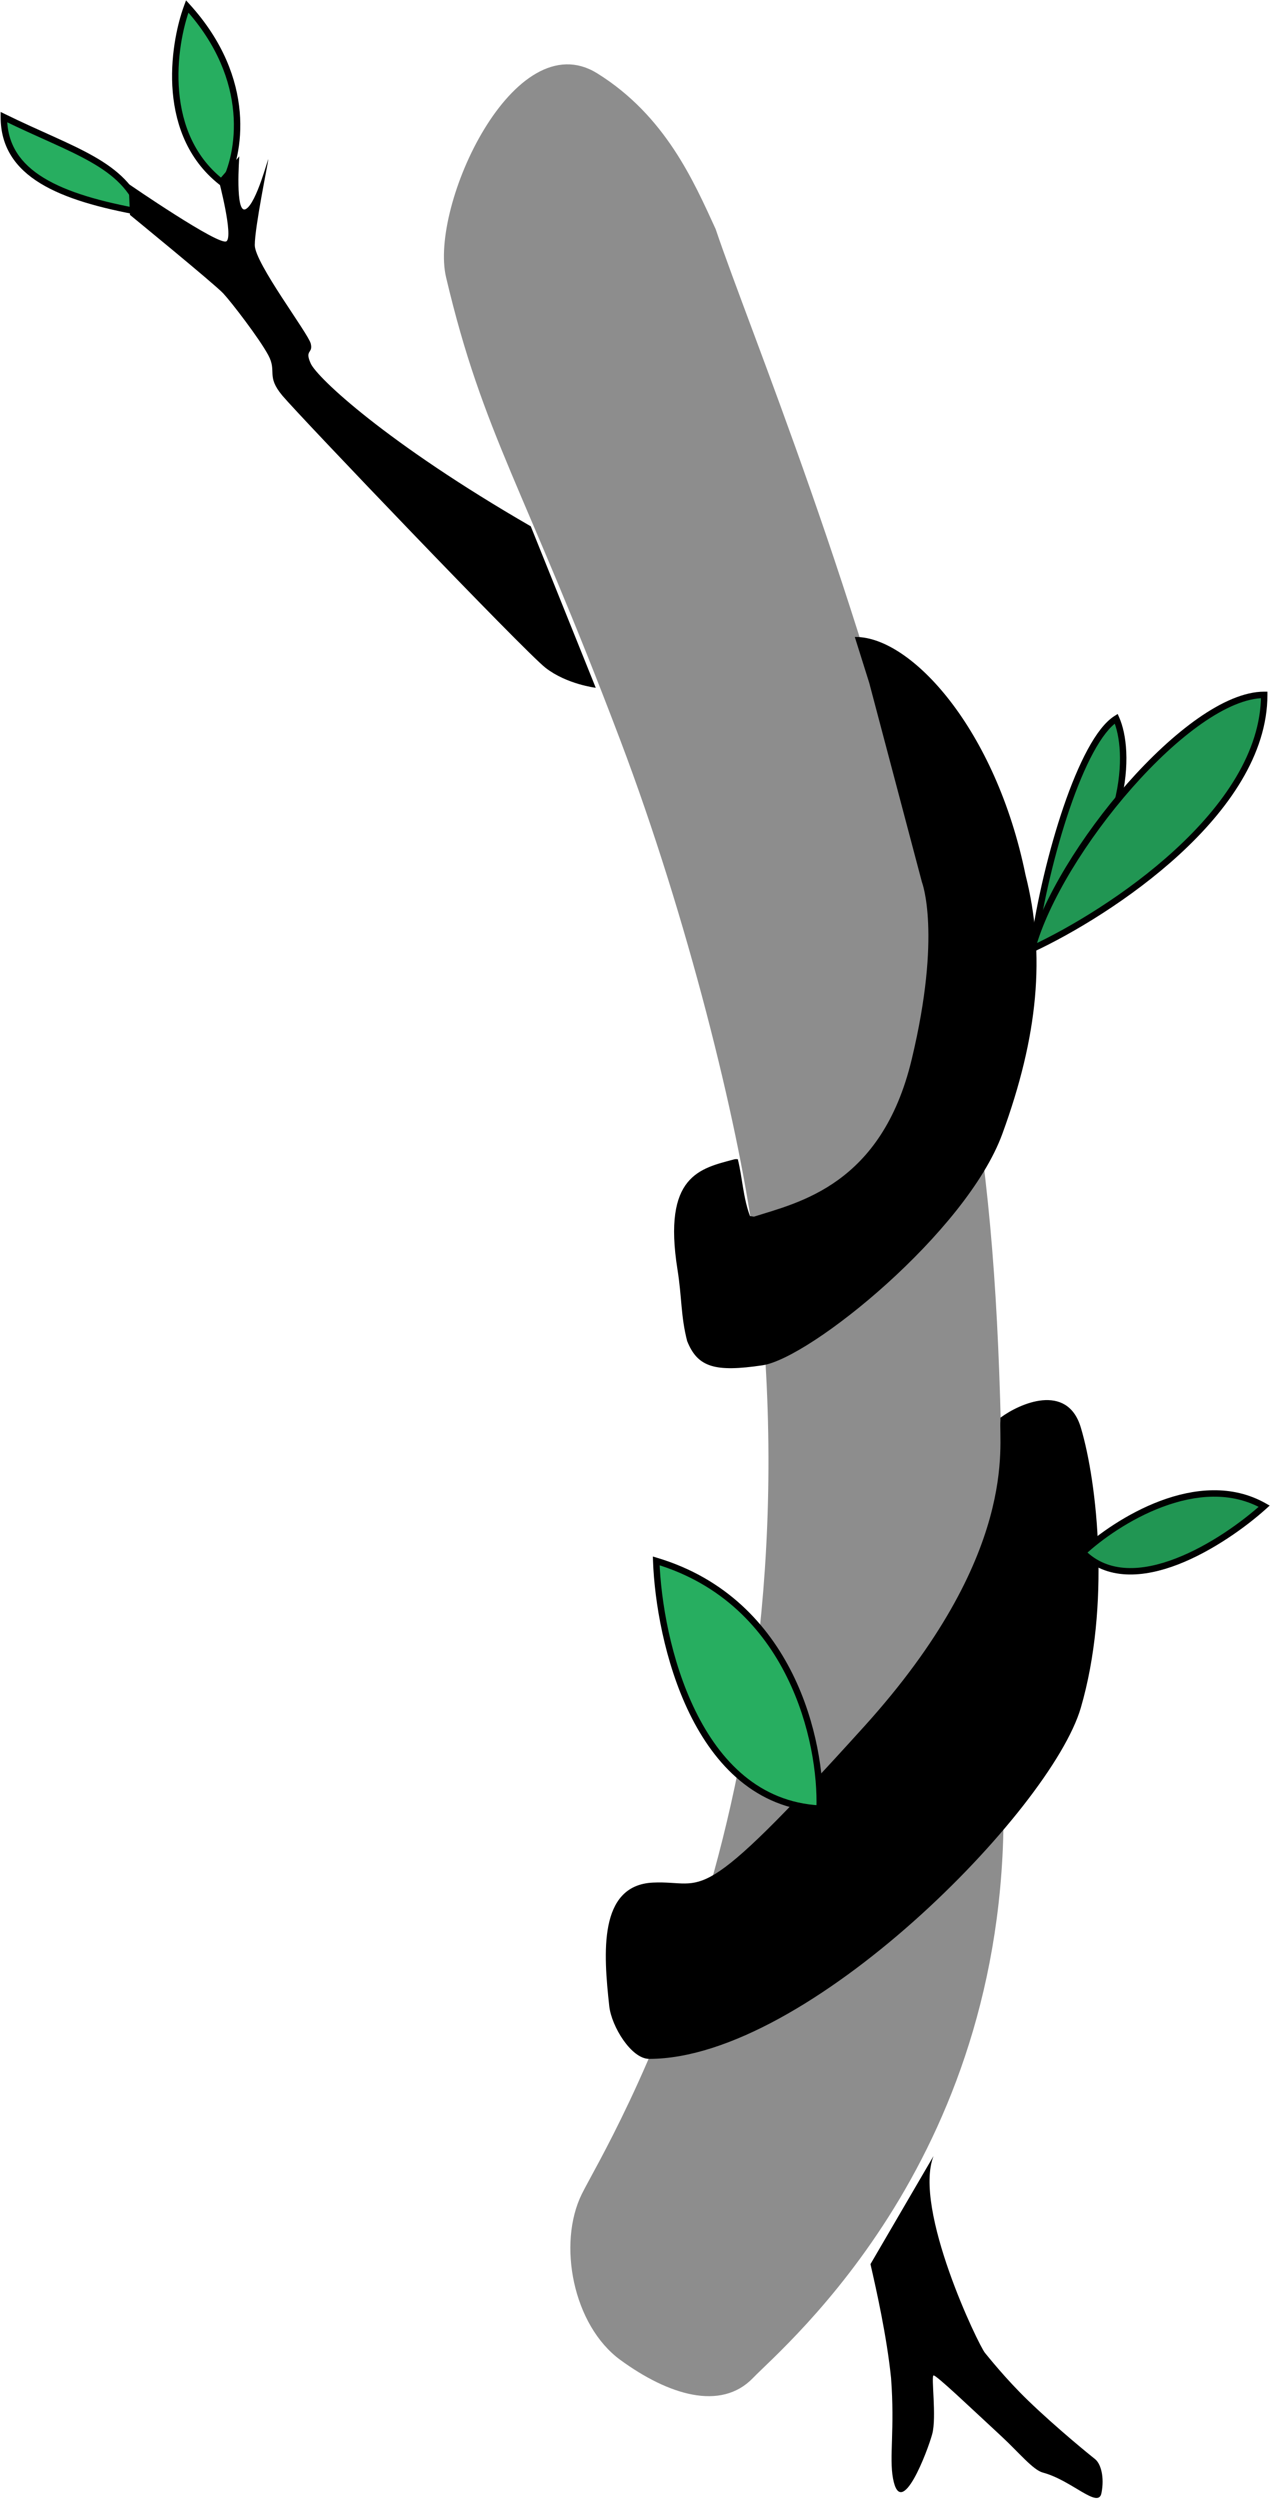 <svg width="987" height="1942" viewBox="0 0 987 1942" version="1.1" xmlns="http://www.w3.org/2000/svg" xmlns:xlink="http://www.w3.org/1999/xlink">
<title>Group</title>
<desc>Created using Figma</desc>
<g id="Canvas" transform="translate(-948 6472)">
<g id="Group">
<g id="Vector">
<use xlink:href="#path0_fill" transform="translate(1293 -6422)" fill="#8D8D8D"/>
</g>
<g id="Vector">
<use xlink:href="#path1_fill" transform="translate(951 -6467)" fill="#27AE60"/>
<use xlink:href="#path2_fill" transform="translate(951 -6467)" fill="#27AE60"/>
<use xlink:href="#path3_stroke" transform="translate(951 -6467)"/>
</g>
<g id="Vector 6">
<use xlink:href="#path4_fill" transform="translate(1751.5 -5913.5)" fill="#219653"/>
<use xlink:href="#path5_stroke" transform="translate(1751.5 -5913.5)"/>
</g>
<g id="Vector 2">
<use xlink:href="#path6_fill" transform="translate(1048 -6350.5)"/>
<use xlink:href="#path7_fill" transform="translate(1048 -6350.5)"/>
</g>
<g id="Vector 4">
<use xlink:href="#path8_fill" transform="translate(1472.38 -5976.5)"/>
<use xlink:href="#path9_stroke" transform="translate(1472.38 -5976.5)"/>
</g>
<g id="Vector 3">
<use xlink:href="#path10_fill" transform="translate(1419.31 -5383.47)"/>
<use xlink:href="#path11_stroke" transform="translate(1419.31 -5383.47)"/>
</g>
<g id="Vector 5">
<use xlink:href="#path12_fill" transform="translate(1458 -5259)" fill="#27AE60"/>
<use xlink:href="#path13_stroke" transform="translate(1458 -5259)"/>
</g>
<g id="Vector 6">
<use xlink:href="#path14_fill" transform="translate(1789.5 -5311.41)" fill="#219653"/>
<use xlink:href="#path15_stroke" transform="translate(1789.5 -5311.41)"/>
</g>
<g id="Vector 6">
<use xlink:href="#path16_fill" transform="translate(1750 -5932)" fill="#219653"/>
<use xlink:href="#path17_stroke" transform="translate(1750 -5932)"/>
</g>
</g>
</g>
<defs>
<path id="path0_fill" d="M 240.173 1798C 265.277 1772 442.673 1624 434.673 1341C 434.673 1009 435.673 878.004 384.173 664.004C 322.74 408.727 238.673 209.504 211.173 128.004C 194.173 91.004 172.173 40.004 119.173 7.004C 54.7 -33.139 -11.426 109.948 1.673 165.504C 30.673 288.504 62.173 327.504 137.173 525.504C 189.494 663.633 228.383 822.54 240.173 909.504C 298.673 1341 126.173 1616.5 107.173 1655C 88.173 1693.5 100.173 1757 137.173 1784C 174.173 1811 215.069 1824 240.173 1798Z"/>
<path id="path1_fill" d="M 142.5 0C 131.167 30.5 121 100.8 171 138C 183.167 115.833 194.5 57.2 142.5 0Z"/>
<path id="path2_fill" d="M 0 86C 0 130.5 43.5 148.5 107 160C 93.5 122 54 112.5 0 86Z"/>
<path id="path3_stroke" d="M 142.5 0L 144.35 -1.682L 141.587 -4.721L 140.157 -0.871L 142.5 0ZM 171 138L 169.508 140.006L 171.811 141.719L 173.192 139.203L 171 138ZM 0 86L 1.101 83.756L -2.5 81.988L -2.5 86L 0 86ZM 107 160L 106.554 162.46L 110.8 163.229L 109.356 159.163L 107 160ZM 140.157 -0.871C 134.433 14.552 128.963 40.297 131.26 66.707C 133.593 93.213 143.766 120.854 169.508 140.006L 172.492 135.994C 148.234 117.946 138.491 91.837 136.24 66.268C 133.954 40.603 139.234 15.948 144.843 0.871L 140.157 -0.871ZM 173.192 139.203C 185.81 116.213 197.151 56.4 144.35 -1.682L 140.65 1.682C 191.849 58 180.523 115.453 168.808 136.797L 173.192 139.203ZM -2.5 86C -2.5 109.292 8.987 125.651 28.384 137.508C 47.616 149.265 74.758 156.702 106.554 162.46L 107.446 157.54C 75.742 151.798 49.384 144.485 30.991 133.242C 12.763 122.099 2.5 107.208 2.5 86L -2.5 86ZM 109.356 159.163C 102.327 139.379 88.512 127.109 69.925 116.516C 51.446 105.991 28.001 96.959 1.101 83.756L -1.101 88.244C 25.999 101.541 49.304 110.509 67.45 120.859C 85.488 131.141 98.173 142.621 104.644 160.837L 109.356 159.163Z"/>
<path id="path4_fill" d="M 0 175.5C 9.498 109 37 17 64 0C 74.667 24.167 76.8 93.1 0 175.5Z"/>
<path id="path5_stroke" d="M 0 175.5L -2.475 175.147L -3.601 183.03L 1.829 177.205L 0 175.5ZM 64 0L 66.287 -1.009L 65.118 -3.658L 62.668 -2.116L 64 0ZM 2.475 175.853C 7.206 142.711 16.402 103.315 27.802 69.997C 33.495 53.351 39.679 38.37 46.144 26.432C 52.629 14.449 59.157 6.004 65.332 2.116L 62.668 -2.116C 55.343 2.496 48.309 11.926 41.746 24.052C 35.164 36.223 28.816 51.587 23.071 68.378C 11.596 101.935 2.292 141.789 -2.475 175.147L 2.475 175.853ZM 61.713 1.009C 71.854 23.985 74.522 91.877 -1.829 173.795L 1.829 177.205C 79.078 94.323 77.48 24.348 66.287 -1.009L 61.713 1.009Z"/>
<path id="path6_fill" d="M 312.5 287.5C 200 222.5 146.5 172 141.5 161C 136.5 150 143.5 153.5 141.5 145.5C 139.5 137.5 98 83.001 98 69.001C 98 55 108.221 5.625 108.5 2.501C 108.779 -0.624 99.5 36.5 91 41.001C 82.5 45.501 86 0 86 0L 70 18.5C 70 18.5 81.5 62 76 66.001C 70.5 70.001 0 21.5 0 21.5L 1 45.5C 1 45.5 67 99.5 73.5 106.5C 80 113.501 101.5 141.5 108.5 154.5C 115.5 167.501 106.542 170.501 119.5 186C 132.458 201.5 307.5 384.676 324 397.5C 340.5 410.325 363 413 363 413L 312.5 287.5Z"/>
<path id="path7_fill" d="M 576.5 1638C 581.147 1658.28 589.135 1693.9 592.5 1726.5C 595.5 1766.5 590.943 1787.94 594 1804.5C 600.2 1838.1 621 1783 624.5 1770C 628 1757 623.5 1725 625.5 1724.5C 627.5 1724 653.642 1748.99 678.5 1772C 691.532 1784.06 702.761 1797.94 710.5 1800C 733 1806 753.5 1828.5 756 1816C 758.5 1803.5 755.5 1793 751 1789.5C 748.472 1787.53 721.394 1765.63 699 1744C 681.532 1727.12 667.691 1709.63 665.5 1707C 660.5 1701 609.5 1595.2 625.5 1554L 576.5 1638Z"/>
<path id="path8_fill" d="M 46.124 406C 20.124 413 -8.976 418.1 2.624 491C 6.147 513.144 5.124 527 10.124 546.5C 18.124 566.5 31.124 570.5 68.124 565C 105.124 559.5 226.319 461.5 254.124 385.5C 281.929 309.5 287.858 246.388 272.124 184.5C 249.124 71.5 183.624 0 140.624 0L 151.624 35L 192.624 190C 192.624 190 208.124 230 184.624 328C 161.124 426 96.124 439.5 61.624 450.5C 60.124 450.5 59.624 451 58.124 450C 52.624 435.374 52.124 420 48.624 405.824C 47.897 405.694 47.069 405.745 46.124 406Z"/>
<path id="path9_stroke" d="M 46.124 406L 45.994 405.517L 46.124 406ZM 2.624 491L 2.13 491.078L 2.624 491ZM 140.624 0L 140.624 -0.5L 139.943 -0.5L 140.147 0.15L 140.624 0ZM 272.124 184.5L 271.634 184.6L 271.637 184.612L 271.64 184.623L 272.124 184.5ZM 192.624 190L 192.141 190.128L 192.148 190.155L 192.158 190.181L 192.624 190ZM 61.624 450.5L 61.624 451L 61.702 451L 61.776 450.976L 61.624 450.5ZM 151.624 35L 152.108 34.872L 152.105 34.861L 152.101 34.85L 151.624 35ZM 58.124 450L 57.656 450.176L 57.713 450.327L 57.847 450.416L 58.124 450ZM 48.624 405.824L 49.11 405.704L 49.032 405.389L 48.712 405.332L 48.624 405.824ZM 10.124 546.5L 9.64 546.624L 9.648 546.656L 9.66 546.686L 10.124 546.5ZM 45.994 405.517C 33.047 409.003 19.083 412.058 9.884 423.474C 0.672 434.906 -3.676 454.589 2.13 491.078L 3.117 490.921C -2.676 454.511 1.725 435.194 10.663 424.101C 19.615 412.992 33.2 409.997 46.254 406.483L 45.994 405.517ZM 68.198 565.495C 77.567 564.102 92.16 556.887 109.16 545.738C 126.176 534.579 145.694 519.414 164.908 502.059C 203.321 467.358 240.648 423.79 254.594 385.672L 253.655 385.328C 239.796 423.21 202.622 466.642 164.237 501.316C 145.051 518.648 125.595 533.765 108.612 544.902C 91.613 556.05 77.182 563.148 68.051 564.505L 68.198 565.495ZM 254.594 385.672C 282.417 309.61 288.357 246.349 272.609 184.377L 271.64 184.623C 287.36 246.427 281.442 309.39 253.655 385.328L 254.594 385.672ZM 272.614 184.4C 261.098 127.841 238.925 81.613 214.271 49.57C 189.621 17.538 162.366 -0.5 140.624 -0.5L 140.624 0.5C 161.882 0.5 188.878 18.212 213.478 50.18C 238.073 82.137 260.15 128.159 271.634 184.6L 272.614 184.4ZM 192.624 190C 192.158 190.181 192.158 190.181 192.158 190.181C 192.158 190.181 192.158 190.181 192.158 190.181C 192.159 190.182 192.159 190.184 192.16 190.186C 192.162 190.19 192.164 190.196 192.167 190.205C 192.174 190.224 192.184 190.251 192.198 190.289C 192.226 190.366 192.267 190.479 192.319 190.634C 192.426 190.948 192.578 191.415 192.765 192.051C 193.141 193.33 193.649 195.255 194.189 197.882C 195.273 203.15 196.47 211.172 196.937 222.271C 197.874 244.496 195.88 278.927 184.138 327.883L 185.111 328.117C 196.869 279.073 198.874 244.504 197.936 222.229C 197.466 211.078 196.257 202.975 195.169 197.681C 194.623 195.026 194.104 193.061 193.724 191.769C 193.533 191.12 193.375 190.632 193.266 190.312C 193.211 190.15 193.167 190.027 193.138 189.947C 193.123 189.906 193.111 189.874 193.104 189.854C 193.1 189.843 193.096 189.834 193.094 189.829C 193.093 189.826 193.092 189.824 193.092 189.822C 193.091 189.822 193.091 189.821 193.091 189.82C 193.091 189.82 193.091 189.819 192.624 190ZM 184.138 327.883C 172.414 376.775 150.353 404.545 126.956 421.47C 103.539 438.421 78.739 444.519 61.472 450.024L 61.776 450.976C 79.01 445.481 103.959 439.329 127.542 422.28C 151.146 405.205 173.335 377.225 185.111 328.117L 184.138 327.883ZM 140.147 0.15L 151.147 35.15L 152.101 34.85L 141.101 -0.15L 140.147 0.15ZM 151.141 35.128L 192.141 190.128L 193.108 189.872L 152.108 34.872L 151.141 35.128ZM 61.624 450C 60.813 450.004 60.313 450.129 59.874 450.125C 59.491 450.125 59.086 450.04 58.402 449.584L 57.847 450.416C 58.662 450.96 59.257 451.125 59.874 451.125C 60.435 451.121 60.935 450.996 61.624 451L 61.624 450ZM 61.695 450.005L 58.195 449.505L 58.054 450.495L 61.554 450.995L 61.695 450.005ZM 58.592 449.824C 55.855 442.55 54.366 435.097 53.117 427.661C 51.869 420.225 50.865 412.819 49.11 405.704L 48.139 405.944C 49.883 413.006 50.88 420.375 52.131 427.826C 53.383 435.277 54.894 442.825 57.656 450.176L 58.592 449.824ZM 48.712 405.332C 47.926 405.195 46.988 405.252 45.994 405.517L 46.254 406.483C 47.15 406.239 47.869 406.194 48.536 406.316L 48.712 405.332ZM 2.13 491.078C 5.648 513.165 4.626 527.044 9.64 546.624L 10.609 546.376C 5.622 526.956 6.647 513.123 3.117 490.921L 2.13 491.078ZM 9.66 546.686C 13.696 556.776 19.037 562.918 28.098 565.789C 37.094 568.64 49.698 568.245 68.198 565.495L 68.051 564.505C 49.551 567.255 37.154 567.61 28.4 564.836C 19.712 562.082 14.552 556.224 10.588 546.314L 9.66 546.686Z"/>
<path id="path10_fill" d="M 306.687 13.465C 321.021 2.799 357.787 -13.835 368.187 20.965C 381.187 64.465 391.187 159.465 368.187 238.465C 345.187 317.465 156.386 510.965 33.187 510.965C 19.687 510.965 4.397 486.044 2.687 470.465C -1.813 429.465 -5.813 376.965 36.187 374.965C 78.188 372.965 68.687 399.465 200.687 253.465C 321.5 119.839 305.239 33.965 306.687 15.465C 306.687 13.965 306.687 13.465 306.687 13.465Z"/>
<path id="path11_stroke" d="M 306.687 13.465L 306.389 13.064L 306.187 13.214L 306.187 13.465L 306.687 13.465ZM 368.187 20.965L 367.708 21.108L 368.187 20.965ZM 2.687 470.465L 2.19 470.52L 2.687 470.465ZM 200.687 253.465L 201.058 253.801L 200.687 253.465ZM 306.687 15.465L 307.186 15.504L 307.187 15.485L 307.187 15.465L 306.687 15.465ZM 306.986 13.867C 314.112 8.563 326.8 1.793 338.958 0.663C 345.042 0.094 350.902 0.915 355.943 4.038C 360.951 7.128 365.135 12.5 367.708 21.108L 368.666 20.822C 366.038 12.031 361.727 6.432 356.468 3.187C 351.242 -0.026 345.065 -0.905 338.866 -0.332C 326.457 0.821 313.596 7.701 306.389 13.064L 306.986 13.867ZM 367.708 21.108C 380.686 64.536 390.674 159.436 367.707 238.326L 368.667 238.605C 391.699 159.495 381.687 64.394 368.666 20.822L 367.708 21.108ZM 367.707 238.326C 361.984 257.981 345.921 284.826 323.071 314.064C 300.225 343.296 270.65 374.857 237.929 403.967C 205.208 433.077 169.385 459.701 134.031 479.058C 98.68 498.415 63.866 510.465 33.187 510.465L 33.187 511.465C 64.107 511.465 99.093 499.328 134.511 479.935C 169.925 460.542 205.839 433.853 238.594 404.714C 271.348 375.573 300.985 343.947 323.859 314.679C 346.728 285.417 362.889 258.449 368.667 238.605L 367.707 238.326ZM 33.187 510.465C 29.964 510.465 26.583 508.975 23.271 506.431C 19.948 503.881 16.769 500.335 13.925 496.271C 8.235 488.141 4.027 478.095 3.184 470.411L 2.19 470.52C 3.057 478.415 7.349 488.618 13.106 496.844C 15.986 500.957 19.268 504.615 22.662 507.224C 26.067 509.84 29.66 511.465 33.187 511.465L 33.187 510.465ZM 3.184 470.411C 0.933 449.898 -1.18 426.6 2.49 408.188C 4.324 398.989 7.592 391.057 12.966 385.307C 18.328 379.569 25.826 375.959 36.211 375.465L 36.163 374.466C 25.549 374.971 17.796 378.674 12.236 384.624C 6.688 390.561 3.363 398.692 1.509 407.993C -2.196 426.581 -0.058 450.033 2.19 470.52L 3.184 470.411ZM 36.211 375.465C 46.656 374.964 53.928 376.245 61.052 376.168C 68.223 376.089 75.186 374.625 84.949 368.642C 104.399 356.72 135.076 326.78 201.058 253.801L 200.316 253.13C 134.298 326.15 103.726 355.96 84.426 367.789C 74.814 373.68 68.027 375.091 61.041 375.168C 54.009 375.248 46.719 373.966 36.163 374.466L 36.211 375.465ZM 201.058 253.801C 261.509 186.938 287.69 131.996 298.931 91.427C 310.164 50.884 306.47 24.642 307.186 15.504L 306.189 15.426C 305.456 24.789 309.168 50.733 297.967 91.159C 286.773 131.558 260.678 186.366 200.316 253.13L 201.058 253.801ZM 307.187 15.465C 307.187 14.715 307.187 14.215 307.187 13.903C 307.187 13.747 307.187 13.637 307.187 13.567C 307.187 13.532 307.187 13.506 307.187 13.49C 307.187 13.482 307.187 13.475 307.187 13.471C 307.187 13.469 307.187 13.468 307.187 13.467C 307.187 13.466 307.187 13.466 307.187 13.466C 307.187 13.466 307.187 13.466 307.187 13.466C 307.187 13.466 307.187 13.465 307.187 13.465C 307.187 13.465 307.187 13.465 307.187 13.465C 307.187 13.465 307.187 13.465 306.687 13.465C 306.187 13.465 306.187 13.465 306.187 13.465C 306.187 13.465 306.187 13.465 306.187 13.465C 306.187 13.465 306.187 13.466 306.187 13.466C 306.187 13.466 306.187 13.466 306.187 13.466C 306.187 13.466 306.187 13.466 306.187 13.467C 306.187 13.468 306.187 13.469 306.187 13.471C 306.187 13.475 306.187 13.482 306.187 13.49C 306.187 13.506 306.187 13.532 306.187 13.567C 306.187 13.637 306.187 13.747 306.187 13.903C 306.187 14.215 306.187 14.715 306.187 15.465L 307.187 15.465ZM 306.187 13.465L 306.187 15.465L 307.187 15.465L 307.187 13.465L 306.187 13.465Z"/>
<path id="path12_fill" d="M 0 0C 2.167 62 30.6 187.3 127 192.5C 128.667 141.5 105.6 31.6 0 0Z"/>
<path id="path13_stroke" d="M 0 0L 0.717 -2.395L -2.62 -3.394L -2.498 0.087L 0 0ZM 127 192.5L 126.865 194.996L 129.415 195.134L 129.499 192.582L 127 192.5ZM -2.498 0.087C -1.405 31.246 6.351 78.584 25.917 118.648C 45.548 158.786 77.388 192.327 126.865 194.996L 127.135 190.004C 80.212 187.473 49.636 155.764 30.408 116.452C 11.115 77.066 3.571 30.754 2.498 -0.087L -2.498 0.087ZM 129.499 192.582C 130.33 166.876 124.874 126.045 105.964 87.864C 86.967 49.582 54.315 13.644 0.717 -2.395L -0.717 2.395C 51.285 17.956 82.966 52.768 101.486 90.086C 120.092 127.505 125.336 167.124 124.501 192.418L 129.499 192.582Z"/>
<path id="path14_fill" d="M 0 45.906C 25.833 21.906 90.2 -18.894 141 9.906C 110 37.906 38.4 84.306 0 45.906Z"/>
<path id="path15_stroke" d="M 0 45.906L -1.702 44.074L -3.602 45.839L -1.768 47.673L 0 45.906ZM 141 9.906L 142.676 11.761L 145.246 9.439L 142.233 7.731L 141 9.906ZM 1.702 47.737C 14.5 35.84 36.644 19.911 62.013 10.447C 87.331 0.979 115.27 -1.807 139.767 12.08L 142.233 7.731C 115.93 -7.181 86.286 -3.968 60.262 5.764C 34.289 15.5 11.333 31.971 -1.702 44.074L 1.702 47.737ZM 139.324 8.05C 123.926 21.963 98.655 40.31 72.371 50.475C 46.06 60.673 19.876 62.246 1.768 44.138L -1.768 47.673C 18.524 67.965 47.34 65.539 74.178 55.137C 101.045 44.701 127.074 25.848 142.676 11.761L 139.324 8.05Z"/>
<path id="path16_fill" d="M 0 197.5C 60.167 169.5 180.5 90.8 180.5 0C 122 0 20.4 122.3 0 197.5Z"/>
<path id="path17_stroke" d="M 0 197.5L -2.413 196.845L -3.821 202.036L 1.055 199.767L 0 197.5ZM 180.5 0L 183 0L 183 -2.5L 180.5 -2.5L 180.5 0ZM 1.055 199.767C 31.248 185.712 76.698 158.833 114.503 124.142C 152.252 89.484 183 46.481 183 0L 178 0C 178 44.319 148.581 86.066 111.122 120.458C 73.719 154.817 28.918 181.288 -1.055 195.233L 1.055 199.767ZM 180.5 -2.5C 165.098 -2.5 147.257 5.502 129.053 18.236C 110.84 30.984 91.8 48.822 74.088 68.896C 38.695 109.019 7.927 158.73 -2.413 196.845L 2.413 198.155C 12.473 161.07 42.705 112.031 77.837 72.204C 95.388 52.303 113.991 34.866 131.919 22.333C 149.856 9.786 166.652 2.5 180.5 2.5L 180.5 -2.5Z"/>
</defs>
</svg>
